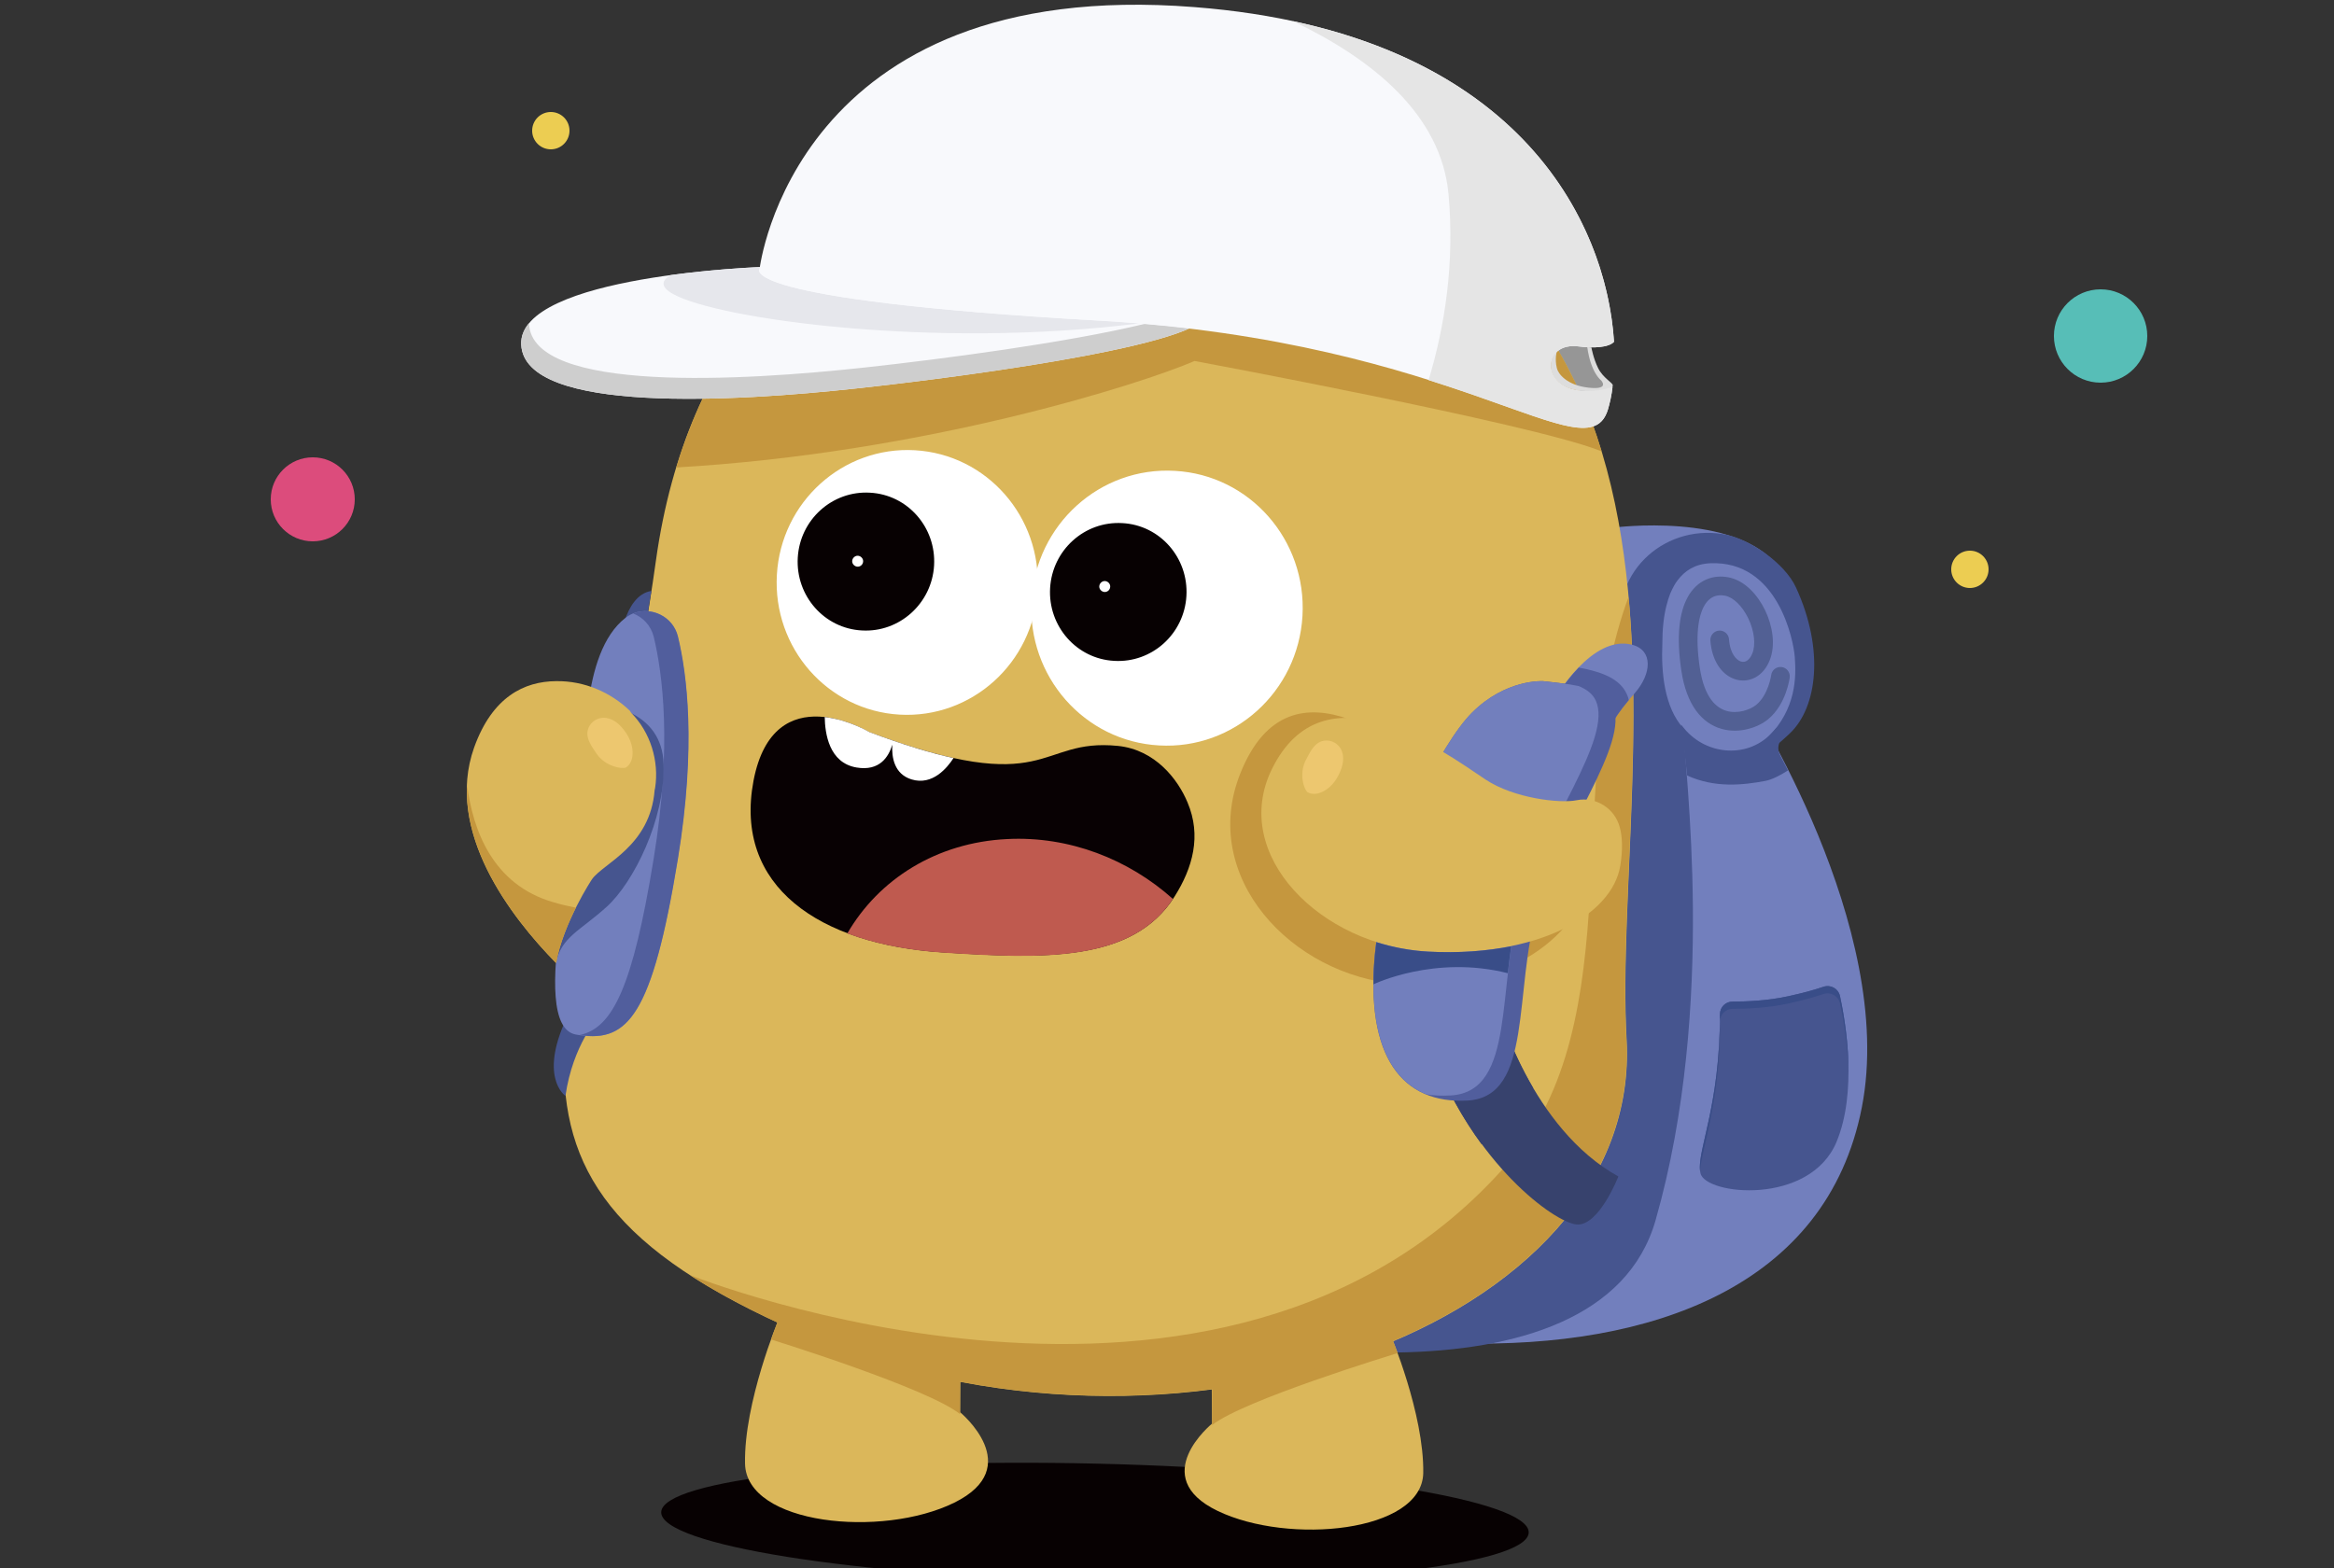 <svg width="250" height="168" viewBox="0 0 250 168" fill="none" xmlns="http://www.w3.org/2000/svg">
<rect x="0" y="0" width="250" height="168" fill="#333333" stroke="none"/>
<path d="M225 41C227.761 41 230 38.761 230 36C230 33.239 227.761 31 225 31C222.239 31 220 33.239 220 36C220 38.761 222.239 41 225 41Z" fill="#57BEB7"/>
<path d="M59 16C60.105 16 61 15.105 61 14C61 12.895 60.105 12 59 12C57.895 12 57 12.895 57 14C57 15.105 57.895 16 59 16Z" fill="#ECCD52"/>
<path d="M211 63C212.105 63 213 62.105 213 61C213 59.895 212.105 59 211 59C209.895 59 209 59.895 209 61C209 62.105 209.895 63 211 63Z" fill="#ECCD52"/>
<path d="M33.5 58C35.985 58 38 55.985 38 53.5C38 51.015 35.985 49 33.5 49C31.015 49 29 51.015 29 53.5C29 55.985 31.015 58 33.5 58Z" fill="#DC4C7C"/>
<g clip-path="url(#clip0_3801_83429)">
<g clip-path="url(#clip1_3801_83429)">
<path d="M166.762 35.818C166.762 36.078 164.68 37.117 164.94 38.157C165.201 39.196 165.721 39.976 166.242 40.756C166.762 41.535 168.064 42.055 168.324 42.315C168.584 42.575 169.886 43.094 170.146 42.835C170.406 42.575 172.228 42.055 172.228 42.055L171.708 40.756L170.927 39.196L170.146 37.195L169.886 36.078C169.886 36.078 168.532 35.818 168.428 35.818C168.324 35.818 166.762 35.818 166.762 35.818Z" fill="#969696"/>
<path d="M187.194 74.722L179.412 73.137C181.416 85.845 180.838 110.245 174.227 132.257C172.535 137.896 167.257 140.576 156.871 141.069L156.351 143.928C176.757 144.448 195.653 137.951 199.427 118.642C203.201 99.333 187.194 74.722 187.194 74.722Z" fill="#727FBD"/>
<path d="M172.827 56.53C172.827 56.53 185.887 54.807 190.481 60.701C194.88 66.626 194.638 75.501 191.775 78.282C188.912 81.063 184.097 84.571 178.293 78.906C172.488 73.24 172.827 56.53 172.827 56.53Z" fill="#727FBD"/>
<path d="M191.463 78.542C191.931 78.022 191.489 77.814 191.02 77.71C190.63 77.632 190.213 78.022 189.953 78.334L189.927 78.36C187.402 81.297 182.821 81.011 180.375 78.022C180.271 77.892 180.167 77.762 180.062 77.632C180.297 79.322 180.505 81.141 180.713 83.09C183.68 84.441 186.648 84.129 189.12 83.662C189.771 83.532 190.578 83.142 191.515 82.544C191.229 81.972 190.942 81.427 190.656 80.881C190.344 80.257 190.448 79.504 190.968 79.036C191.15 78.88 191.307 78.724 191.463 78.542Z" fill="#46558F"/>
<path d="M184.227 108.662C184.227 107.908 184.826 107.311 185.58 107.311C186.986 107.311 189.302 107.233 191.541 106.739C193.233 106.375 194.456 106.011 195.315 105.726C196.096 105.466 196.903 105.933 197.085 106.713C197.762 109.832 198.907 117.056 196.721 122.332C193.857 129.219 182.665 128.049 182.145 125.71C181.624 123.501 184.227 118.875 184.227 108.662Z" fill="#46558F"/>
<path d="M185.581 108.09C186.986 108.09 189.303 108.012 191.541 107.519C193.233 107.155 194.456 106.791 195.315 106.505C196.096 106.245 196.903 106.713 197.085 107.493C197.449 109.182 197.944 112.066 197.996 115.211C198.048 111.781 197.475 108.558 197.085 106.713C196.903 105.907 196.096 105.465 195.315 105.725C194.482 106.011 193.233 106.375 191.541 106.739C189.303 107.233 186.986 107.311 185.581 107.311C184.826 107.311 184.227 107.908 184.227 108.662C184.227 118.459 181.832 123.111 182.093 125.45C182.301 122.903 184.253 118.252 184.227 109.442C184.227 108.714 184.826 108.09 185.581 108.09Z" fill="#394D88"/>
<path fill-rule="evenodd" clip-rule="evenodd" d="M182.536 64.925C181.915 66.036 181.558 68.109 182.067 71.534C182.551 74.802 183.871 75.865 184.943 76.171C186.146 76.513 187.469 76.042 188.1 75.531C188.732 75.017 189.146 74.248 189.403 73.538C189.528 73.191 189.608 72.881 189.656 72.66C189.68 72.55 189.695 72.463 189.705 72.407C189.709 72.378 189.713 72.358 189.714 72.346L189.716 72.335L189.716 72.336C189.785 71.788 190.284 71.4 190.832 71.469C191.38 71.537 191.769 72.037 191.7 72.585L190.769 72.469C191.7 72.585 191.7 72.585 191.7 72.585L191.7 72.588L191.699 72.592L191.698 72.602L191.694 72.633C191.69 72.658 191.685 72.692 191.678 72.735C191.663 72.82 191.642 72.939 191.61 73.084C191.548 73.372 191.445 73.77 191.284 74.217C190.968 75.092 190.393 76.246 189.36 77.084C188.325 77.923 186.342 78.648 184.396 78.094C182.318 77.503 180.645 75.578 180.088 71.828C179.555 68.237 179.85 65.632 180.79 63.949C181.271 63.09 181.926 62.463 182.717 62.108C183.505 61.754 184.356 61.701 185.178 61.865C186.929 62.215 188.298 63.786 189.072 65.402C189.854 67.034 190.218 69.096 189.554 70.754C189.223 71.579 188.691 72.222 188.001 72.589C187.305 72.959 186.52 73.007 185.795 72.757C184.347 72.258 183.351 70.701 183.203 68.634C183.164 68.083 183.579 67.605 184.129 67.565C184.68 67.526 185.159 67.941 185.198 68.491C185.311 70.063 186.007 70.715 186.446 70.866C186.664 70.941 186.872 70.924 187.062 70.823C187.259 70.718 187.507 70.484 187.697 70.01C188.074 69.069 187.918 67.623 187.268 66.266C186.611 64.894 185.637 63.996 184.786 63.826C184.306 63.73 183.888 63.774 183.537 63.932C183.189 64.088 182.836 64.388 182.536 64.925Z" fill="#526094"/>
<path d="M192.377 62.953C191.145 60.27 187.408 57.844 185.065 57.326C178.657 55.91 172.514 61.078 173.686 67.887C173.686 67.939 173.712 67.991 173.712 68.069C173.816 68.666 173.295 69.186 172.697 69.056C168.87 68.277 164.628 68.459 163.274 68.537C163.014 68.562 162.754 68.692 162.624 68.9L115.643 137.976C115.279 138.496 115.617 139.068 116.216 139.302C129.802 144.707 171.342 151.708 177.332 130.742C183.969 107.509 180.349 82.337 180.349 78.074C178.241 75.787 177.928 71.967 178.058 68.952C178.058 67.601 178.163 65.886 178.657 64.326C178.657 64.3 178.657 64.3 178.657 64.3C178.735 64.067 178.813 63.833 178.891 63.625C179.021 63.313 179.178 63.001 179.334 62.715C179.438 62.533 179.568 62.325 179.698 62.169C180.479 61.13 181.572 60.428 183.16 60.35C190.422 60.013 192.114 68.588 192.244 70.408C192.4 72.487 192.426 75.943 189.355 79.01C188.105 80.257 190.422 79.763 189.641 80.335C190.422 79.763 191.125 79.14 191.749 78.542C194.638 75.761 195.437 69.619 192.377 62.953Z" fill="#46558F"/>
<path d="M163.743 164.198C163.821 160.716 143.103 157.415 117.439 156.818C91.775 156.22 70.927 158.533 70.823 162.015C70.744 165.524 91.489 168.824 117.153 169.422C142.79 170.02 163.665 167.681 163.743 164.198Z" fill="#070102"/>
<path d="M124.596 14.274C124.596 14.274 76.913 12.194 70.25 60.116C63.587 108.038 45.575 125.294 85.632 142.758C125.69 160.222 175.924 142.083 174.232 111.391C172.514 80.673 189.146 21.212 124.596 14.274Z" fill="#DBB75A"/>
<path d="M83.394 141.381C83.394 141.381 79.672 150.269 79.802 156.818C79.932 163.367 94.456 164.822 102.212 161.002C109.969 157.182 102.837 151.308 102.837 151.308L102.889 145.487L83.394 141.381Z" fill="#DBB75A"/>
<path d="M82.587 143.512C83.238 143.72 99.427 148.761 102.837 151.516V145.513L83.394 141.407C83.394 141.381 83.056 142.212 82.587 143.512Z" fill="#C5973E"/>
<path d="M148.907 142.914C148.907 142.914 152.551 151.49 152.447 157.831C152.317 164.172 138.053 165.55 130.427 161.885C122.827 158.221 129.828 152.53 129.828 152.53L129.776 146.916L148.907 142.914Z" fill="#DBB75A"/>
<path d="M149.714 144.967C149.063 145.175 133.186 150.009 129.828 152.686V146.89L148.933 142.94C148.907 142.914 149.245 143.72 149.714 144.967Z" fill="#C5973E"/>
<path d="M93.103 78.438C93.103 78.438 82.9 72.279 80.713 83.635C78.553 95.018 87.819 101.177 100.911 102.035C111.843 102.737 121.317 103.101 125.794 96.084C127.772 92.965 128.709 89.535 127.199 85.974C126.184 83.532 123.764 80.335 119.755 79.919C110.984 79.036 112.624 85.715 93.103 78.438Z" fill="#080103"/>
<path d="M107.887 89.899C100.312 90.262 94.118 94.213 90.76 100.008C93.701 101.125 97.163 101.801 100.911 102.061C111.713 102.763 121.135 103.101 125.638 96.318C120.875 92.056 114.524 89.561 107.887 89.899Z" fill="#BF5A4F"/>
<path d="M146.877 25.76C145.575 26.93 148.881 31.036 153.41 36C157.939 40.963 161.973 44.913 163.274 43.744C164.576 42.575 162.988 36.104 158.459 31.14C153.956 26.15 148.178 24.565 146.877 25.76Z" fill="#EDC76F"/>
<path d="M139.511 65.99C139.979 57.856 133.863 50.891 125.846 50.449C117.829 49.981 110.958 56.192 110.489 64.327C110.021 72.461 116.137 79.426 124.154 79.868C132.145 80.335 139.042 74.124 139.511 65.99Z" fill="white"/>
<path d="M127.081 63.843C127.315 59.763 124.244 56.255 120.21 56.047C116.175 55.813 112.714 58.932 112.479 63.012C112.245 67.092 115.316 70.6 119.351 70.808C123.385 71.042 126.847 67.924 127.081 63.843Z" fill="#070102"/>
<path d="M111.14 63.209C111.583 55.386 105.7 48.682 97.996 48.24C90.291 47.798 83.654 53.775 83.212 61.598C82.769 69.42 88.652 76.125 96.356 76.567C104.06 77.008 110.698 71.031 111.14 63.209Z" fill="white"/>
<path d="M100.052 60.584C100.286 56.504 97.215 52.996 93.181 52.788C89.146 52.554 85.685 55.672 85.45 59.752C85.216 63.833 88.287 67.341 92.322 67.549C96.356 67.783 99.818 64.638 100.052 60.584Z" fill="#070102"/>
<path d="M174.206 111.365C173.503 98.579 175.95 80.829 174.44 63.963C167.231 83.194 174.961 109.26 161.504 124.645C131.077 159.547 73.894 136.599 73.868 136.599C77.069 138.678 80.947 140.705 85.606 142.759C125.664 160.171 175.898 142.083 174.206 111.365Z" fill="#C5973E"/>
<path d="M92.452 60.169C92.478 59.857 92.218 59.571 91.905 59.545C91.593 59.519 91.307 59.779 91.281 60.09C91.255 60.402 91.515 60.688 91.827 60.714C92.139 60.74 92.426 60.506 92.452 60.169Z" fill="white"/>
<path d="M118.917 62.88C118.943 62.568 118.683 62.282 118.371 62.256C118.058 62.23 117.772 62.49 117.746 62.802C117.72 63.114 117.98 63.4 118.293 63.426C118.605 63.452 118.891 63.218 118.917 62.88Z" fill="white"/>
<path d="M102.134 81.219C99.74 80.699 96.799 79.815 93.129 78.438C93.129 78.438 90.916 77.112 88.339 76.827C88.365 78.542 88.782 81.738 91.749 82.232C94.222 82.648 95.185 81.089 95.575 79.789C95.497 81.141 95.783 82.934 97.631 83.506C99.896 84.207 101.484 82.232 102.134 81.219Z" fill="white"/>
<path d="M170.484 90.912C169.886 88.391 167.829 86.858 165.773 87.326C163.951 87.742 159.006 86.988 155.934 84.519C150.859 80.439 138.261 69.264 132.847 82.882C128.449 93.927 138.287 104.53 149.844 105.439C161.583 106.349 169.573 99.956 170.38 93.407C170.614 91.25 170.744 92.133 170.484 90.912Z" fill="#C5973E"/>
<path d="M64.732 74.54C64.732 74.54 71.421 77.841 71.968 81.895C72.8 88.054 70.198 91.952 66.554 94.291C63.326 96.37 61.348 103.647 61.348 103.647" fill="#C5973E"/>
<path d="M160.489 108.091C160.489 108.091 164.029 120.903 173.347 126.048C173.347 126.048 171.265 131.402 168.871 131.194C166.45 130.96 157.939 124.697 153.514 113.002C149.089 101.308 160.489 108.091 160.489 108.091Z" fill="#37426D"/>
<path d="M66.294 69.602C66.294 69.342 66.736 63.781 69.781 63.313C69.781 63.313 69.157 66.484 69.417 67.003C69.677 67.523 68.897 68.303 68.897 68.303L66.294 69.654" fill="#46558F"/>
<path d="M64.107 108.948C64.107 108.948 61.348 111.963 60.567 117.42C60.567 117.42 57.496 115.367 60.984 108.48C64.472 101.593 64.107 108.948 64.107 108.948Z" fill="#46558F"/>
<path d="M66.996 66.198C69.001 64.638 71.994 65.73 72.593 68.199C73.556 72.175 74.571 79.893 72.593 92.004C69.781 109.26 67.101 111.806 61.687 110.845C56.273 109.883 62.416 88.053 62.572 84.181C62.728 81.063 62.103 69.992 66.996 66.198Z" fill="#727FBD"/>
<path d="M72.618 68.199C72.098 66.042 69.755 64.95 67.829 65.73C68.871 66.146 69.703 67.003 70.016 68.199C70.979 72.175 71.994 79.893 70.016 92.004C67.777 105.752 65.617 110.169 62.077 110.897C67.231 111.677 69.86 108.844 72.618 92.004C74.597 79.893 73.582 72.175 72.618 68.199Z" fill="#515E9D"/>
<path d="M175.091 74.28C176.913 72.201 177.095 69.68 174.831 69.082C170.51 67.939 166.58 74.799 166.58 74.799L171.968 78.958C171.968 78.958 172.488 77.138 175.091 74.28Z" fill="#727FBD"/>
<path d="M174.466 75.008C174.414 74.774 174.336 74.54 174.232 74.332C173.503 72.747 171.655 71.993 169.105 71.525C167.595 73.085 166.606 74.8 166.606 74.8L171.942 78.932L171.994 78.958C172.02 78.828 172.488 77.347 174.466 75.008Z" fill="#515E9D"/>
<path d="M160.489 108.091C160.489 108.091 149.063 101.308 153.488 113.002C154.919 116.771 156.767 119.967 158.693 122.592C158.823 122.592 158.928 122.592 159.058 122.566C162.207 122.384 163.509 119.941 164.211 116.563C161.608 112.119 160.489 108.091 160.489 108.091Z" fill="#37426D"/>
<path d="M165.279 72.981C168.975 73.37 171.916 73.734 172.749 75.579C174.597 79.633 167.283 88.833 164.68 97.409C162.077 106.011 164.264 117.472 157.236 117.914C150.234 118.33 146.174 113.262 147.293 102.035C148.412 90.808 154.529 79.478 157.652 76.385C161.296 72.721 165.279 72.981 165.279 72.981Z" fill="#515E9D"/>
<path d="M162.858 96.89C165.461 88.314 172.775 79.114 170.927 75.06C170.588 74.332 169.964 73.864 169.079 73.5C167.959 73.266 166.684 73.137 165.279 72.981C165.279 72.981 161.296 72.721 157.652 76.359C154.529 79.478 148.412 90.782 147.293 102.009C146.46 110.559 148.595 115.523 152.733 117.238C153.566 117.394 154.451 117.42 155.414 117.368C162.441 116.952 160.255 105.492 162.858 96.89Z" fill="#727FBD"/>
<path d="M173.503 88.651C172.957 86.573 170.901 85.325 168.87 85.741C167.075 86.105 162.155 85.533 159.136 83.532C154.165 80.205 141.775 71.11 136.231 82.414C131.728 91.588 141.489 101.334 152.941 101.957C164.576 102.581 172.697 98.137 173.556 92.732C173.842 90.939 173.764 89.639 173.503 88.651Z" fill="#DBB75A"/>
<path d="M152.941 101.957C151.041 101.853 149.167 101.49 147.423 100.944C147.371 101.308 147.345 101.672 147.293 102.035C147.163 103.257 147.111 104.4 147.111 105.466C147.163 105.44 153.67 102.295 161.504 104.27C161.608 103.309 161.739 102.347 161.869 101.386C159.24 101.905 156.247 102.139 152.941 101.957Z" fill="#394D88"/>
<path d="M64.732 75.58C64.732 75.58 70.927 76.021 71.083 81.895C71.239 87.794 67.855 94.551 64.992 97.15C62.129 99.748 60.125 100.372 59.552 103.179C58.98 105.986 64.732 75.58 64.732 75.58Z" fill="#46558F"/>
<path d="M67.595 76.359C67.595 76.359 67.595 76.359 67.465 76.151C65.435 74.202 62.624 72.929 59.552 72.981C56.169 73.007 52.733 74.644 50.781 80.101C47.605 89.067 54.737 98.267 59.552 103.179C60.359 98.813 63.404 94.213 63.404 94.213C64.628 92.472 69.651 90.678 70.12 84.649C70.146 84.571 70.146 84.493 70.172 84.415C70.614 81.557 69.677 78.464 67.595 76.359Z" fill="#DBB75A"/>
<path d="M61.687 97.253C60.88 97.097 60.099 96.915 59.318 96.681C52.733 94.81 50.625 88.859 50.026 84.051C49.662 91.692 55.466 98.994 59.578 103.178C59.943 101.073 60.854 98.916 61.687 97.253Z" fill="#C5973E"/>
<path d="M64.602 76.905C63.795 76.931 63.066 77.528 62.936 78.334C62.806 79.088 63.222 79.763 63.899 80.751C64.862 82.154 66.632 82.414 67.048 82.232C67.985 81.634 68.011 79.919 67.048 78.516C66.372 77.502 65.539 76.879 64.602 76.905Z" fill="#EDC76F"/>
<path d="M143.597 80.205C143.181 79.504 142.322 79.166 141.541 79.426C140.812 79.686 140.422 80.361 139.875 81.427C139.094 82.934 139.693 84.623 140.057 84.883C141.02 85.429 142.556 84.649 143.337 83.116C143.909 82.05 144.065 81.011 143.597 80.205Z" fill="#EDC76F"/>
<path d="M124.597 14.274C124.597 14.274 83.863 12.507 72.436 50.085C99.115 48.552 122.306 41.119 127.954 38.676C127.954 38.676 163.717 45.33 171.239 48.24C171.343 48.292 171.447 48.318 171.551 48.344C166.346 31.244 153.748 17.392 124.597 14.274Z" fill="#C5973E"/>
<path d="M81.859 28.593C81.859 28.593 55.466 29.451 55.83 36.935C56.195 44.42 78.891 43.017 91.775 41.613C104.659 40.21 131.286 36.572 129.047 33.219C126.809 29.867 91.567 27.892 81.859 28.593Z" fill="#F8F9FC"/>
<path d="M92.608 39.378C79.724 40.781 57.028 42.185 56.663 34.7C56.663 34.674 56.663 34.648 56.663 34.622C56.091 35.298 55.778 36.077 55.83 36.935C56.195 44.419 78.891 43.016 91.775 41.613C102.186 40.495 121.551 37.897 127.434 35.168C125.898 34.986 124.284 34.83 122.618 34.7C114.263 36.727 100.729 38.494 92.608 39.378Z" fill="#CECECE"/>
<path d="M81.364 28.801C81.364 28.801 81.364 28.723 81.39 28.619C80.089 28.671 76.184 28.879 71.838 29.477C70.849 30.049 70.692 30.75 72.15 31.53C76.965 34.181 100.052 37.429 122.02 34.648C120.562 34.518 119.053 34.414 117.491 34.337C78.319 32.102 81.364 28.801 81.364 28.801Z" fill="#E6E7EC"/>
<path d="M169.391 41.873C164.94 41.535 165.201 36.597 169.105 37.117C170.614 37.325 172.306 37.247 172.879 36.623C172.098 23.967 162.702 3.463 127.928 0.76C85.034 -2.618 81.364 28.801 81.364 28.801C81.364 28.801 78.319 32.102 117.491 34.337C156.663 36.572 170.042 51.021 172.228 43.874C172.436 43.172 172.619 42.367 172.723 41.457C171.89 41.743 170.744 41.977 169.391 41.873Z" fill="#F8F9FC"/>
<path d="M166.762 37.637C166.762 37.637 166.502 38.416 166.762 39.456C166.892 40.028 167.803 41.275 170.146 41.535C172.488 41.795 171.499 40.755 171.499 40.755C171.499 40.755 170.406 39.975 170.016 37.195L170.458 37.221C170.458 37.221 170.666 38.416 171.187 39.456C171.707 40.495 172.749 41.015 172.749 41.275C172.749 41.535 172.618 42.003 169.807 41.899C167.022 41.795 166.241 40.365 166.137 39.508C165.981 38.156 166.762 37.637 166.762 37.637Z" fill="#DDDDDD"/>
<path d="M172.228 43.874C172.436 43.172 172.618 42.367 172.723 41.457C171.864 41.717 170.744 41.977 169.391 41.873C164.94 41.535 165.2 36.597 169.105 37.117C170.614 37.325 172.306 37.247 172.879 36.623C172.176 25.37 164.654 7.88 138.496 2.267C147.111 6.373 154.373 12.35 155.154 20.797C155.83 28.255 154.737 35.038 153.019 40.729C165.565 44.679 170.927 48.162 172.228 43.874Z" fill="#E5E5E5"/>
</g>
</g>
<defs>
<clipPath id="clip0_3801_83429">
<rect width="155" height="168" fill="white" transform="translate(47)"/>
</clipPath>
<clipPath id="clip1_3801_83429">
<rect width="150" height="169" fill="white" transform="translate(50 0.5)"/>
</clipPath>
</defs>
</svg>
